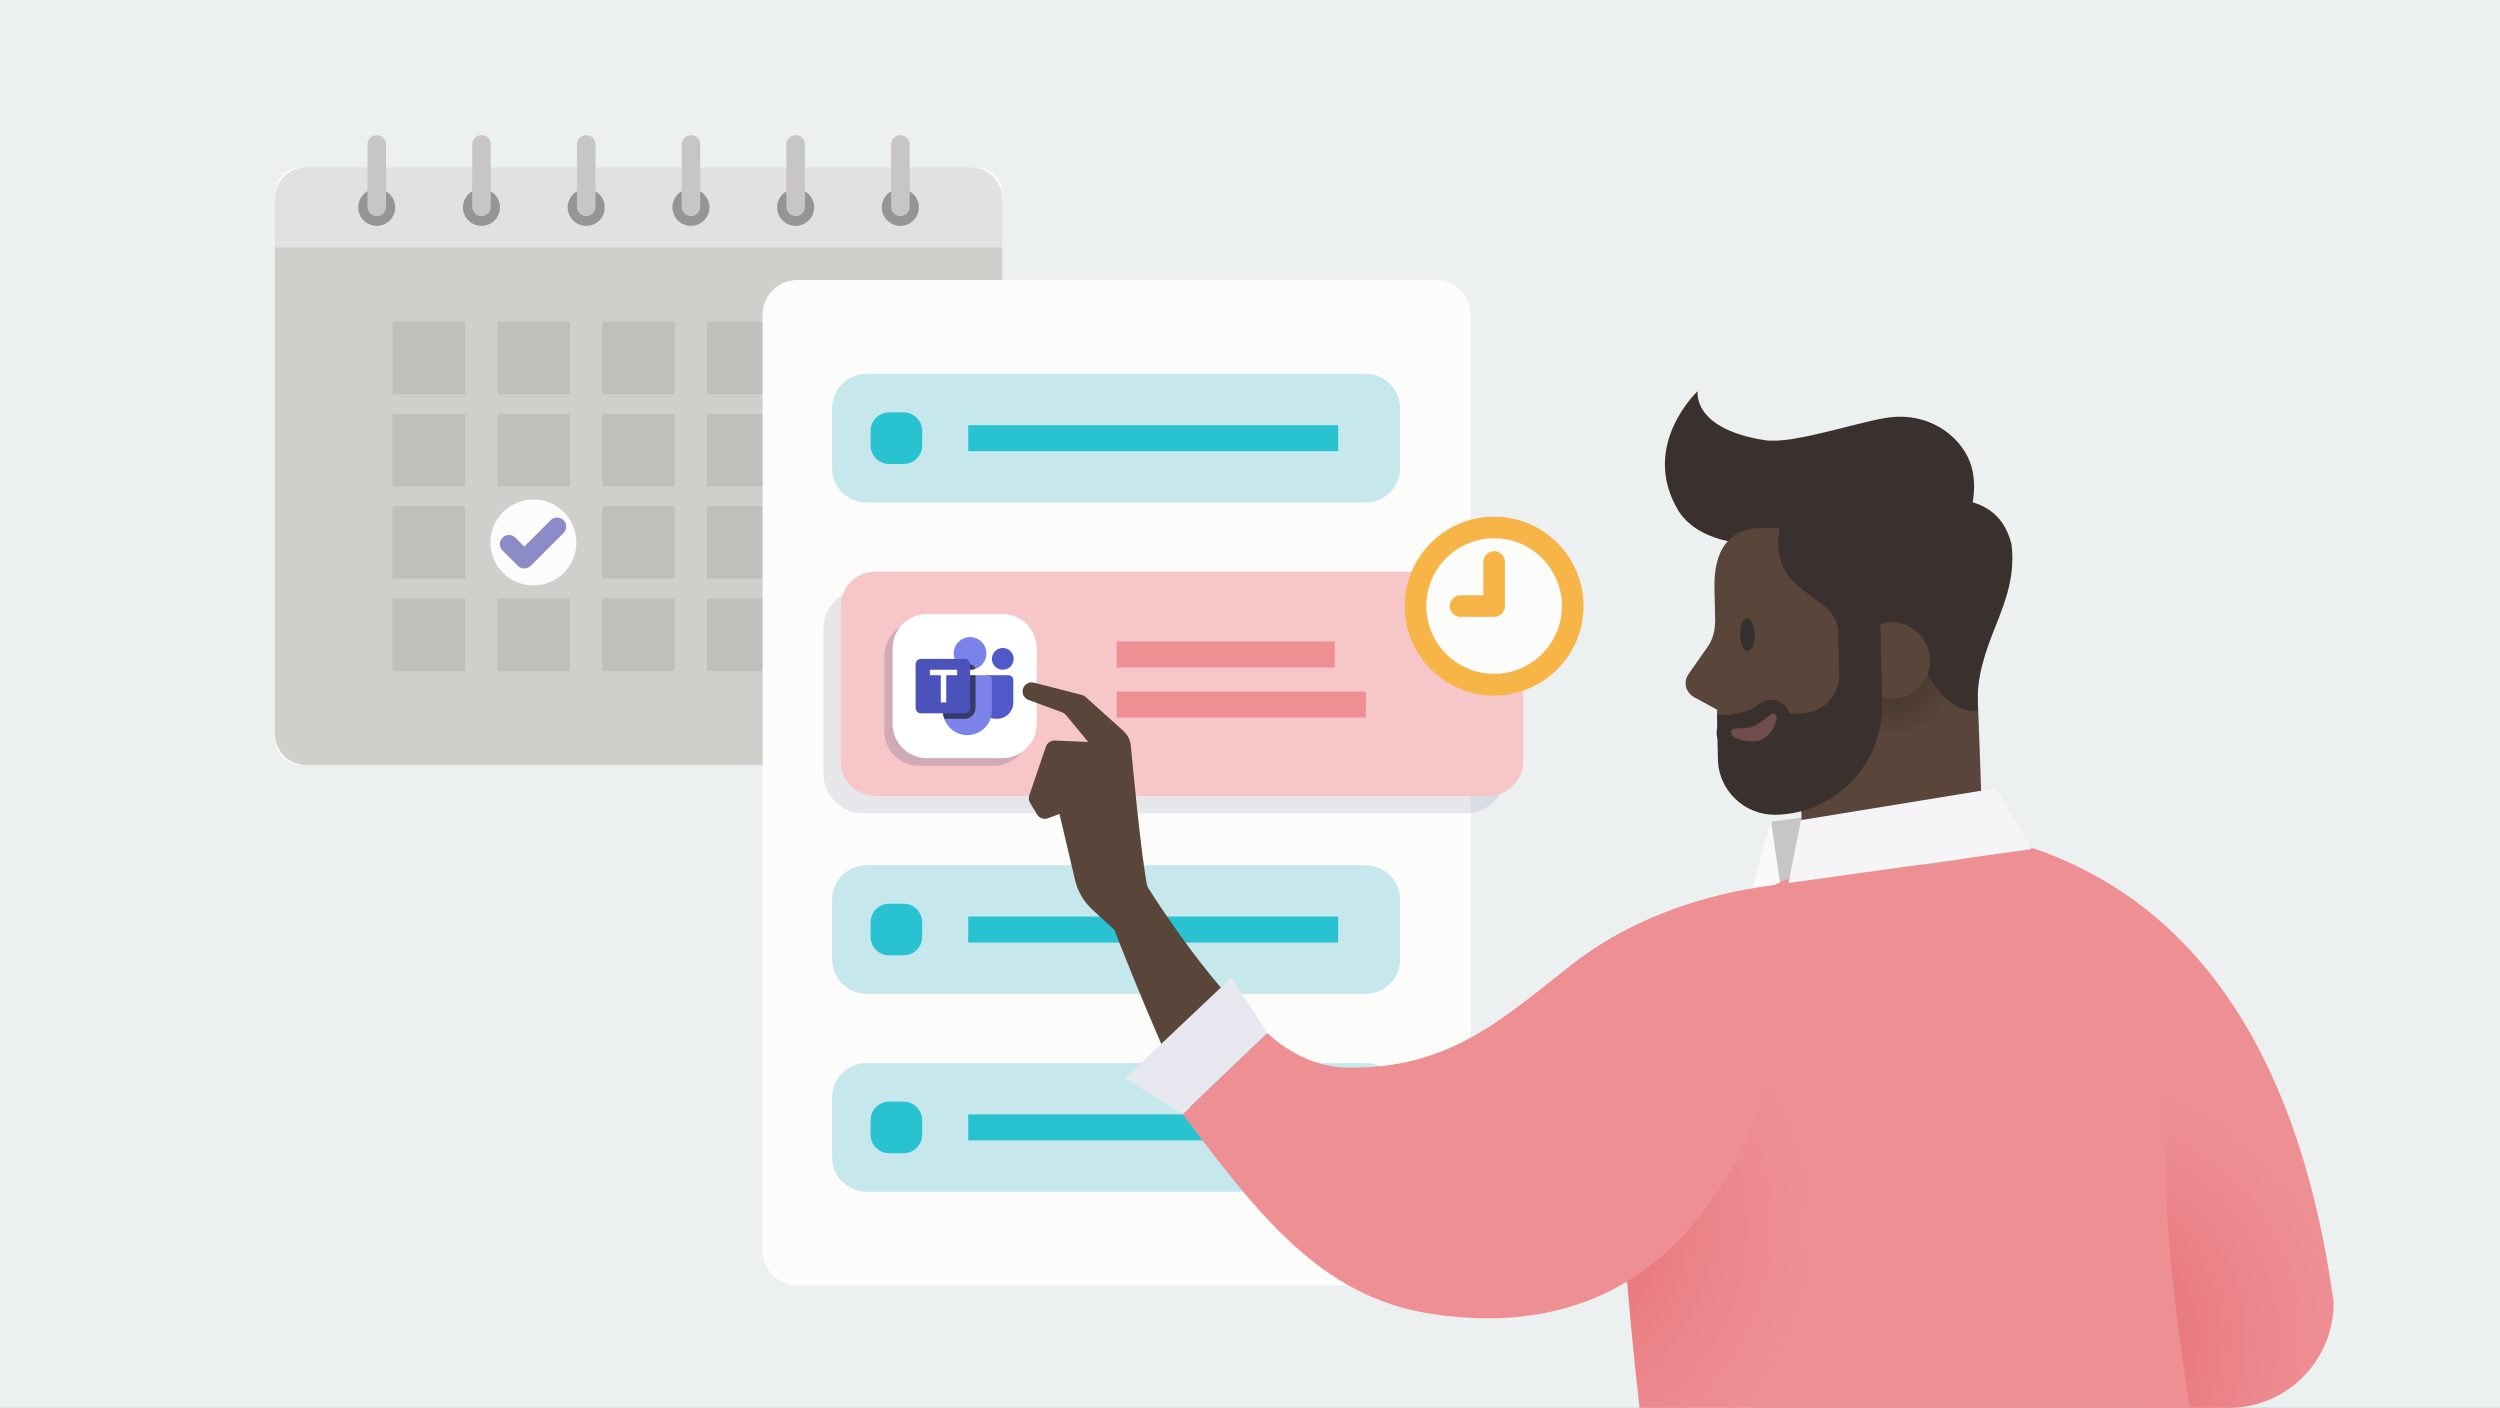 <svg width="760" height="428" viewBox="0 0 760 428" fill="none" xmlns="http://www.w3.org/2000/svg">
<rect x="0" y="0" width="760" height="428" fill="#808080" stroke="none"/>
<g clip-path="url(#clip0)">
<rect width="760" height="428" fill="#ECF0F1"/>
<path d="M296.726 50.897H91.514C87.132 50.897 83.579 54.449 83.579 58.832V224.654C83.579 229.036 87.132 232.589 91.514 232.589H296.726C301.109 232.589 304.661 229.036 304.661 224.654V58.831C304.661 54.449 301.109 50.897 296.726 50.897Z" fill="#FCFCFB"/>
<path opacity="0.6" d="M295.221 232.589H93.02C87.806 232.589 83.579 228.362 83.579 223.148V75.175H304.661V223.148C304.661 228.362 300.435 232.589 295.221 232.589Z" fill="#B3B0AD"/>
<path opacity="0.5" d="M304.661 75.175H83.579V60.337C83.579 55.123 87.806 50.897 93.02 50.897H295.221C300.435 50.897 304.661 55.123 304.661 60.337V75.175Z" fill="#C8C6C4"/>
<path opacity="0.5" d="M141.397 97.779H119.318V119.859H141.397V97.779Z" fill="#B3B0AD"/>
<path opacity="0.5" d="M173.278 97.779H151.198V119.859H173.278V97.779Z" fill="#B3B0AD"/>
<path opacity="0.5" d="M205.16 97.779H183.08V119.859H205.16V97.779Z" fill="#B3B0AD"/>
<path opacity="0.5" d="M237.042 97.779H214.962V119.859H237.042V97.779Z" fill="#B3B0AD"/>
<path opacity="0.5" d="M268.924 97.779H246.844V119.859H268.924V97.779Z" fill="#B3B0AD"/>
<path opacity="0.5" d="M141.396 125.824H119.317V147.903H141.396V125.824Z" fill="#B3B0AD"/>
<path opacity="0.5" d="M173.278 125.824H151.198V147.903H173.278V125.824Z" fill="#B3B0AD"/>
<path opacity="0.5" d="M205.16 125.824H183.08V147.903H205.16V125.824Z" fill="#B3B0AD"/>
<path opacity="0.5" d="M237.042 125.824H214.962V147.903H237.042V125.824Z" fill="#B3B0AD"/>
<path opacity="0.5" d="M268.924 125.824H246.844V147.903H268.924V125.824Z" fill="#B3B0AD"/>
<path opacity="0.5" d="M141.396 153.868H119.317V175.948H141.396V153.868Z" fill="#B3B0AD"/>
<path d="M162.158 177.97C154.944 177.97 149.096 172.122 149.096 164.908C149.096 157.694 154.944 151.845 162.158 151.845C169.372 151.845 175.22 157.694 175.22 164.908C175.22 172.122 169.372 177.97 162.158 177.97Z" fill="#FCFCFB"/>
<path d="M159.383 172.829C158.676 172.829 157.969 172.559 157.429 172.02L152.759 167.351C151.68 166.272 151.68 164.523 152.759 163.444C153.838 162.365 155.587 162.365 156.666 163.444L159.383 166.159L167.411 158.131C168.49 157.052 170.24 157.052 171.318 158.131C172.398 159.21 172.398 160.959 171.318 162.038L161.336 172.02C160.797 172.559 160.09 172.829 159.383 172.829Z" fill="#8B8CC7"/>
<path opacity="0.5" d="M205.16 153.868H183.081V175.948H205.16V153.868Z" fill="#B3B0AD"/>
<path opacity="0.5" d="M237.042 153.868H214.962V175.948H237.042V153.868Z" fill="#B3B0AD"/>
<path opacity="0.5" d="M268.925 153.868H246.845V175.948H268.925V153.868Z" fill="#B3B0AD"/>
<path opacity="0.5" d="M141.396 181.912H119.317V203.992H141.396V181.912Z" fill="#B3B0AD"/>
<path opacity="0.5" d="M173.278 181.912H151.198V203.992H173.278V181.912Z" fill="#B3B0AD"/>
<path opacity="0.5" d="M205.16 181.912H183.08V203.992H205.16V181.912Z" fill="#B3B0AD"/>
<path opacity="0.5" d="M237.042 181.912H214.962V203.992H237.042V181.912Z" fill="#B3B0AD"/>
<path opacity="0.5" d="M268.924 181.912H246.844V203.992H268.924V181.912Z" fill="#B3B0AD"/>
<path d="M114.533 68.663C117.641 68.663 120.16 66.144 120.16 63.036C120.16 59.928 117.641 57.409 114.533 57.409C111.426 57.409 108.906 59.928 108.906 63.036C108.906 66.144 111.426 68.663 114.533 68.663Z" fill="#979593"/>
<path d="M114.542 65.702C112.985 65.702 111.723 64.44 111.723 62.883V43.903C111.723 42.346 112.985 41.084 114.542 41.084C116.099 41.084 117.361 42.346 117.361 43.903V62.883C117.361 64.44 116.099 65.702 114.542 65.702Z" fill="#C8C6C4"/>
<path d="M146.369 68.663C149.476 68.663 151.996 66.144 151.996 63.036C151.996 59.928 149.476 57.409 146.369 57.409C143.261 57.409 140.742 59.928 140.742 63.036C140.742 66.144 143.261 68.663 146.369 68.663Z" fill="#979593"/>
<path d="M146.377 65.702C144.821 65.702 143.559 64.44 143.559 62.883V43.903C143.559 42.346 144.821 41.084 146.377 41.084C147.934 41.084 149.196 42.346 149.196 43.903V62.883C149.196 64.44 147.934 65.702 146.377 65.702Z" fill="#C8C6C4"/>
<path d="M178.203 68.663C181.311 68.663 183.83 66.144 183.83 63.036C183.83 59.928 181.311 57.409 178.203 57.409C175.096 57.409 172.576 59.928 172.576 63.036C172.576 66.144 175.096 68.663 178.203 68.663Z" fill="#979593"/>
<path d="M178.212 65.702C176.655 65.702 175.393 64.44 175.393 62.883V43.903C175.393 42.346 176.655 41.084 178.212 41.084C179.769 41.084 181.031 42.346 181.031 43.903V62.883C181.031 64.44 179.769 65.702 178.212 65.702Z" fill="#C8C6C4"/>
<path d="M210.039 68.663C213.146 68.663 215.666 66.144 215.666 63.036C215.666 59.928 213.146 57.409 210.039 57.409C206.931 57.409 204.412 59.928 204.412 63.036C204.412 66.144 206.931 68.663 210.039 68.663Z" fill="#979593"/>
<path d="M210.047 65.702C208.491 65.702 207.229 64.44 207.229 62.883V43.903C207.229 42.346 208.491 41.084 210.047 41.084C211.604 41.084 212.866 42.346 212.866 43.903V62.883C212.866 64.44 211.604 65.702 210.047 65.702Z" fill="#C8C6C4"/>
<path d="M241.873 68.663C244.981 68.663 247.5 66.144 247.5 63.036C247.5 59.928 244.981 57.409 241.873 57.409C238.766 57.409 236.246 59.928 236.246 63.036C236.246 66.144 238.766 68.663 241.873 68.663Z" fill="#979593"/>
<path d="M241.882 65.702C240.325 65.702 239.063 64.44 239.063 62.883V43.903C239.063 42.346 240.325 41.084 241.882 41.084C243.439 41.084 244.701 42.346 244.701 43.903V62.883C244.701 64.44 243.439 65.702 241.882 65.702Z" fill="#C8C6C4"/>
<path d="M273.708 68.663C276.816 68.663 279.335 66.144 279.335 63.036C279.335 59.928 276.816 57.409 273.708 57.409C270.6 57.409 268.081 59.928 268.081 63.036C268.081 66.144 270.6 68.663 273.708 68.663Z" fill="#979593"/>
<path d="M273.717 65.702C272.16 65.702 270.898 64.44 270.898 62.883V43.903C270.898 42.346 272.16 41.084 273.717 41.084C275.274 41.084 276.536 42.346 276.536 43.903V62.883C276.536 64.44 275.273 65.702 273.717 65.702Z" fill="#C8C6C4"/>
<path d="M436.579 390.792H242.345C236.535 390.792 231.826 386.083 231.826 380.273V95.667C231.826 89.858 236.535 85.149 242.345 85.149H436.579C442.388 85.149 447.097 89.858 447.097 95.667V380.273C447.097 386.083 442.388 390.792 436.579 390.792Z" fill="#FCFCFB"/>
<path d="M415.127 152.764H263.461C257.652 152.764 252.942 148.055 252.942 142.245V124.164C252.942 118.355 257.652 113.645 263.461 113.645H415.127C420.936 113.645 425.645 118.355 425.645 124.164V142.245C425.645 148.055 420.936 152.764 415.127 152.764Z" fill="#C6E8ED"/>
<path d="M274.69 141.054H270.313C267.187 141.054 264.652 138.52 264.652 135.393V131.016C264.652 127.89 267.187 125.356 270.313 125.356H274.69C277.816 125.356 280.351 127.89 280.351 131.016V135.393C280.351 138.52 277.816 141.054 274.69 141.054Z" fill="#28C2D1"/>
<path d="M406.813 129.253H294.339V137.156H406.813V129.253Z" fill="#28C2D1"/>
<path d="M415.127 302.139H263.461C257.652 302.139 252.942 297.429 252.942 291.62V273.538C252.942 267.729 257.652 263.02 263.461 263.02H415.127C420.936 263.02 425.645 267.729 425.645 273.538V291.62C425.645 297.429 420.936 302.139 415.127 302.139Z" fill="#C6E8ED"/>
<path d="M274.69 290.428H270.313C267.187 290.428 264.652 287.894 264.652 284.767V280.391C264.652 277.264 267.187 274.73 270.313 274.73H274.69C277.816 274.73 280.351 277.264 280.351 280.391V284.767C280.351 287.894 277.816 290.428 274.69 290.428Z" fill="#28C2D1"/>
<path d="M406.813 278.628H294.339V286.531H406.813V278.628Z" fill="#28C2D1"/>
<path d="M415.127 362.295H263.461C257.652 362.295 252.942 357.586 252.942 351.776V333.695C252.942 327.885 257.652 323.176 263.461 323.176H415.127C420.936 323.176 425.645 327.885 425.645 333.695V351.776C425.645 357.586 420.936 362.295 415.127 362.295Z" fill="#C6E8ED"/>
<path d="M274.69 350.585H270.313C267.187 350.585 264.652 348.05 264.652 344.924V340.547C264.652 337.421 267.187 334.886 270.313 334.886H274.69C277.816 334.886 280.351 337.421 280.351 340.547V344.924C280.351 348.051 277.816 350.585 274.69 350.585Z" fill="#28C2D1"/>
<path d="M406.813 338.784H294.339V346.687H406.813V338.784Z" fill="#28C2D1"/>
<path opacity="0.12" d="M445.607 247.242H262.49C255.765 247.242 250.313 241.79 250.313 235.064V191.239C250.313 184.513 255.765 179.061 262.49 179.061H445.607C452.332 179.061 457.784 184.513 457.784 191.239V235.064C457.784 241.79 452.332 247.242 445.607 247.242Z" fill="#464775"/>
<path d="M452.525 241.982H266.091C260.281 241.982 255.572 237.273 255.572 231.463V184.321C255.572 178.511 260.281 173.802 266.091 173.802H452.525C458.334 173.802 463.044 178.511 463.044 184.321V231.463C463.044 237.273 458.334 241.982 452.525 241.982Z" fill="#F7C6C8"/>
<path d="M300.365 200.043H284.667V215.741H300.365V200.043Z" fill="#28C2D1"/>
<path d="M415.216 210.236H339.462V218.139H415.216V210.236Z" fill="#EE8F94"/>
<path d="M405.756 195H339.462V202.903H405.756V195Z" fill="#EE8F94"/>
<path opacity="0.22" d="M302.215 232.804H279.283C273.518 232.804 268.845 228.13 268.845 222.365V199.433C268.845 193.668 273.518 188.995 279.283 188.995H302.215C307.98 188.995 312.653 193.668 312.653 199.433V222.365C312.653 228.13 307.98 232.804 302.215 232.804Z" fill="#464775"/>
<path d="M304.719 230.479H281.786C276.022 230.479 271.348 225.805 271.348 220.041V197.108C271.348 191.343 276.022 186.67 281.786 186.67H304.719C310.484 186.67 315.157 191.344 315.157 197.108V220.041C315.157 225.805 310.484 230.479 304.719 230.479Z" fill="white"/>
<path d="M306.521 205.262H299.86L297.873 206.692V213.76C297.97 216.473 300.243 218.598 302.957 218.511C305.674 218.601 307.951 216.476 308.048 213.76V206.692C308.021 205.875 307.337 205.235 306.521 205.262Z" fill="#5059C8"/>
<path d="M304.845 203.606C306.674 203.606 308.157 202.123 308.157 200.294C308.157 198.465 306.674 196.982 304.845 196.982C303.016 196.982 301.533 198.465 301.533 200.294C301.533 202.123 303.016 203.606 304.845 203.606Z" fill="#5059C8"/>
<path d="M287.986 205.262H300.174C300.924 205.262 301.532 205.87 301.532 206.62V216.027C301.532 220.143 298.196 223.479 294.08 223.479C289.964 223.479 286.628 220.143 286.628 216.027V206.62C286.628 205.87 287.236 205.262 287.986 205.262Z" fill="#7B82EA"/>
<path d="M299.861 198.638C299.861 201.382 297.636 203.606 294.892 203.606C292.148 203.606 289.924 201.382 289.924 198.638C289.924 195.894 292.149 193.67 294.893 193.67C294.898 193.67 294.904 193.67 294.909 193.67C297.645 193.671 299.862 195.889 299.861 198.625C299.861 198.629 299.861 198.634 299.861 198.638Z" fill="#7B82EA"/>
<path opacity="0.5" d="M286.628 206.62V216.027C286.627 216.873 286.772 217.714 287.057 218.511H293.237C295.07 218.514 296.559 217.032 296.564 215.199V205.262H287.986C287.236 205.262 286.628 205.87 286.628 206.62Z" fill="black"/>
<path opacity="0.5" d="M291.23 201.95C292.528 203.444 294.607 203.991 296.472 203.33C296.296 202.54 295.605 201.971 294.796 201.95H291.23Z" fill="black"/>
<path opacity="0.1" d="M286.628 206.62V216.027C286.622 216.873 286.762 217.713 287.042 218.511H293.237C295.07 218.514 296.559 217.032 296.564 215.199V205.262H287.986C287.236 205.262 286.628 205.87 286.628 206.62Z" fill="black"/>
<path opacity="0.1" d="M291.23 201.95C292.528 203.444 294.607 203.991 296.472 203.33C296.296 202.54 295.605 201.971 294.796 201.95H291.23Z" fill="black"/>
<path d="M280.004 200.294H293.253C294.167 200.294 294.909 201.036 294.909 201.95V215.199C294.909 216.113 294.167 216.855 293.253 216.855H280.004C279.089 216.855 278.348 216.113 278.348 215.199V201.95C278.348 201.036 279.089 200.294 280.004 200.294Z" fill="#4B53BB"/>
<path d="M290.975 205.262H287.663V213.543H286.007V205.262H282.695V203.606H290.975V205.262H290.975Z" fill="white"/>
<path d="M709.423 396.203L709.424 395.895C702.459 345.259 682.323 280.369 618.922 258.15C605.003 253.272 589.439 257.374 572.967 261.386C564.412 263.712 559.443 326.296 604.313 349.269C619.95 355.16 637.916 394.026 650.975 428H677.484C695.068 428 709.345 413.787 709.423 396.203Z" fill="url(#paint0_radial)"/>
<path d="M580.407 244.962L538.248 249.802L531.274 275.007L580.864 260.772L580.407 244.962Z" fill="#F9F9F8"/>
<path d="M541.238 269.257L538.418 249.78L589.657 243.097C589.657 243.097 590.978 256.21 597.291 261.099L541.238 269.257Z" fill="#C8C6C4"/>
<path d="M545.634 197.983C545.634 197.983 547.834 246.514 547.672 250.674C546.122 271.051 544.174 273.368 544.174 273.368C544.174 273.368 557.051 261.305 607.724 258.316C604.296 255.634 602.451 246.562 602.324 242.35C601.979 230.888 600.64 196.513 600.64 196.513L545.634 197.983Z" fill="url(#paint1_radial)"/>
<path d="M348.104 268.418C348.104 268.418 338.125 275.596 336.482 276.648C341.02 288.961 354.63 322.851 365.451 344.063C365.451 344.063 383.154 325.824 390.163 318.321C370.444 305.017 348.104 268.418 348.104 268.418Z" fill="#594539"/>
<path d="M658.671 350.17C662.309 297.784 619.691 265.119 576.811 261.969C533.932 258.818 496.466 293.087 493.128 338.511C491.651 358.619 494.633 394.381 498.414 428H665.756C660.316 394.655 657.671 364.572 658.671 350.17Z" fill="url(#paint2_radial)"/>
<path d="M548.875 268.286C548.875 268.286 546.382 416.889 434.638 399.326C401.243 394.078 382.249 368.829 359.541 338.706L385.316 314.066C385.316 314.066 395.253 324.214 408.939 324.517C440.581 325.364 457.032 309.434 478.331 292.83C509.345 268.772 548.875 268.286 548.875 268.286Z" fill="#EE8F94"/>
<path d="M342.001 327.747L359.541 338.706L385.316 314.066L374.347 297.169L342.001 327.747Z" fill="#E7E7F0"/>
<path d="M348.829 269.583C347.048 262.359 343.768 226.654 343.768 226.654C343.588 224.94 342.78 223.354 341.5 222.201L330.041 211.887C329.71 211.589 329.312 211.375 328.88 211.264L314.308 207.528C312.473 207.057 310.72 208.533 310.871 210.421C310.956 211.494 311.658 212.42 312.668 212.792L322.869 216.548C323.325 216.716 323.728 217.001 324.039 217.375L330.825 225.549L320.685 225.124C319.462 225.072 318.352 225.832 317.957 226.989L312.905 241.785C312.641 242.557 312.733 243.406 313.155 244.104L315.26 247.589C315.946 248.725 317.343 249.212 318.587 248.748L322.084 247.444L326.814 267.524C327.629 270.982 329.462 274.117 332.076 276.524L338.692 282.613C342.45 278.04 347.551 273.695 348.829 269.583Z" fill="#594539"/>
<path d="M547.5 249.316L606.802 239.635L617.6 258.124L543.719 268.424L547.5 249.316Z" fill="#F5F5F8"/>
<path d="M534.195 164.936C539.044 164.32 571.364 158.754 580.95 158.083C592.714 157.318 596.049 163.464 596.049 163.464C596.049 163.464 602.244 152.399 599.378 141.993C597.147 133.891 588.017 125.657 575.301 126.793C566.816 127.506 545.384 135.231 536.445 133.813C514.097 130.266 516.117 118.878 516.117 118.878C516.117 118.878 498.66 135.147 509.903 154.702C514.838 163.382 527.192 165.826 534.195 164.936Z" fill="#3A312E"/>
<path d="M601.231 216.1C600.009 195.058 613.768 184.685 611.501 165.483C608.591 153.688 599.063 151.525 591.339 151.816L539.749 153.024C532.004 153.146 525.926 159.61 526.048 167.356C526.048 167.356 562.947 184.917 584.116 200.855C587.7 210.058 594.081 216.836 601.231 216.1Z" fill="#3A312E"/>
<path d="M576.558 212.348C582.932 211.538 587.443 205.715 586.633 199.341C585.824 192.967 580 188.456 573.626 189.265C567.252 190.075 562.741 195.899 563.551 202.273C564.36 208.647 570.184 213.158 576.558 212.348Z" fill="#594539"/>
<path d="M539.878 247.697C558.107 247.278 572.571 232.16 572.152 213.931L571.447 179.87C571.325 172.124 564.839 165.877 556.924 166.02L531.649 166.644C525.792 166.699 528.724 176.294 528.8 182.321L521.966 217.366L522.251 231.137C522.567 240.411 530.413 247.865 539.878 247.697Z" fill="#3A312E"/>
<path d="M522.053 217.365L547.689 216.867C554.225 216.726 559.244 211.432 559.103 204.895L558.492 175.652C558.392 168.076 552.324 160.248 544.748 160.348L532.885 160.648C525.557 161.905 521.005 167.099 521.189 178.691L522.053 217.365Z" fill="#594539"/>
<path d="M543.356 215.348C542.505 214.076 541.187 213.209 539.595 212.893C538.003 212.578 536.497 212.942 535.225 213.794C533.317 215.071 532.364 215.709 531.367 216.009C530.222 216.499 528.864 216.672 526.509 217.143C525.321 217.294 524.367 217.933 523.605 218.72C521.296 220.91 521.24 224.539 523.6 226.827C525.982 229.284 529.571 230.38 532.987 230.118C534.175 229.967 535.194 229.838 536.339 229.347C540.94 227.555 544.178 223.177 544.105 218.529C544.485 217.446 543.995 216.301 543.356 215.348Z" fill="#3A312E"/>
<path d="M540.01 218.877C539.685 220.25 538.457 223.803 534.929 225.042C532.11 226.032 528.034 224.787 527.032 223.975C525.791 222.971 525.838 221.555 527.918 221.448C529.999 221.342 531.049 221.507 533.189 220.703C534.666 220.148 537.779 217.608 537.779 217.608C539.456 216.158 540.314 217.594 540.01 218.877Z" fill="#EE8F94" fill-opacity="0.3"/>
<path d="M527.439 214.955C527.42 216.165 526.149 217.016 524.726 216.68C523.643 216.3 522.581 216.09 521.838 215.667L515.166 212.03C512.383 210.487 511.655 207.475 513.242 205.031L519.083 196.7C520.691 194.426 521.386 191.75 521.38 188.991L525.858 188.94L527.439 214.955Z" fill="#594539"/>
<path d="M531.303 197.892C532.532 197.865 533.479 195.622 533.419 192.882C533.359 190.142 532.314 187.943 531.086 187.97C529.858 187.997 528.911 190.24 528.971 192.98C529.031 195.719 530.075 197.919 531.303 197.892Z" fill="#33312D"/>
<path d="M571.544 186.067L558.844 191.993C558.352 179.982 537.139 181.452 541.035 160.25L549.851 158.887L585.328 160.169L571.544 186.067Z" fill="#3A312E"/>
<path d="M454.209 208.148C467.408 208.148 478.109 197.447 478.109 184.247C478.109 171.048 467.408 160.347 454.209 160.347C441.009 160.347 430.308 171.048 430.308 184.247C430.308 197.447 441.009 208.148 454.209 208.148Z" fill="#FCFCFB"/>
<path d="M454.209 211.435C439.218 211.435 427.021 199.239 427.021 184.248C427.021 169.257 439.218 157.061 454.209 157.061C469.2 157.061 481.396 169.257 481.396 184.248C481.396 199.239 469.2 211.435 454.209 211.435ZM454.209 163.635C442.843 163.635 433.595 172.882 433.595 184.248C433.595 195.613 442.843 204.86 454.209 204.86C465.575 204.86 474.821 195.613 474.821 184.248C474.821 172.882 465.575 163.635 454.209 163.635Z" fill="#F7B548"/>
<path d="M454.209 170.832V184.248H444.019" fill="#FCFCFB"/>
<path d="M454.209 187.535H444.019C442.203 187.535 440.732 186.063 440.732 184.248C440.732 182.432 442.203 180.961 444.019 180.961H450.922V170.832C450.922 169.017 452.393 167.545 454.209 167.545C456.025 167.545 457.496 169.017 457.496 170.832V184.248C457.496 186.063 456.025 187.535 454.209 187.535Z" fill="#F7B548"/>
</g>
<defs>
<radialGradient id="paint0_radial" cx="0" cy="0" r="1" gradientUnits="userSpaceOnUse" gradientTransform="translate(632.084 406.5) scale(78.909)">
<stop offset="0.001" stop-color="#E3646A"/>
<stop offset="0.303" stop-color="#E8767C"/>
<stop offset="0.71" stop-color="#EC888E"/>
<stop offset="1" stop-color="#EE8F94"/>
</radialGradient>
<radialGradient id="paint1_radial" cx="0" cy="0" r="1" gradientUnits="userSpaceOnUse" gradientTransform="translate(576.343 206.597) rotate(1.398) scale(17.065)">
<stop stop-color="#41342C"/>
<stop offset="1" stop-color="#594539"/>
</radialGradient>
<radialGradient id="paint2_radial" cx="0" cy="0" r="1" gradientUnits="userSpaceOnUse" gradientTransform="translate(466.39 373.065) scale(84.828)">
<stop offset="0.001" stop-color="#E3646A"/>
<stop offset="0.303" stop-color="#E8767C"/>
<stop offset="0.71" stop-color="#EC888E"/>
<stop offset="1" stop-color="#EE8F94"/>
</radialGradient>
<clipPath id="clip0">
<rect width="760" height="428" fill="white"/>
</clipPath>
</defs>
</svg>
